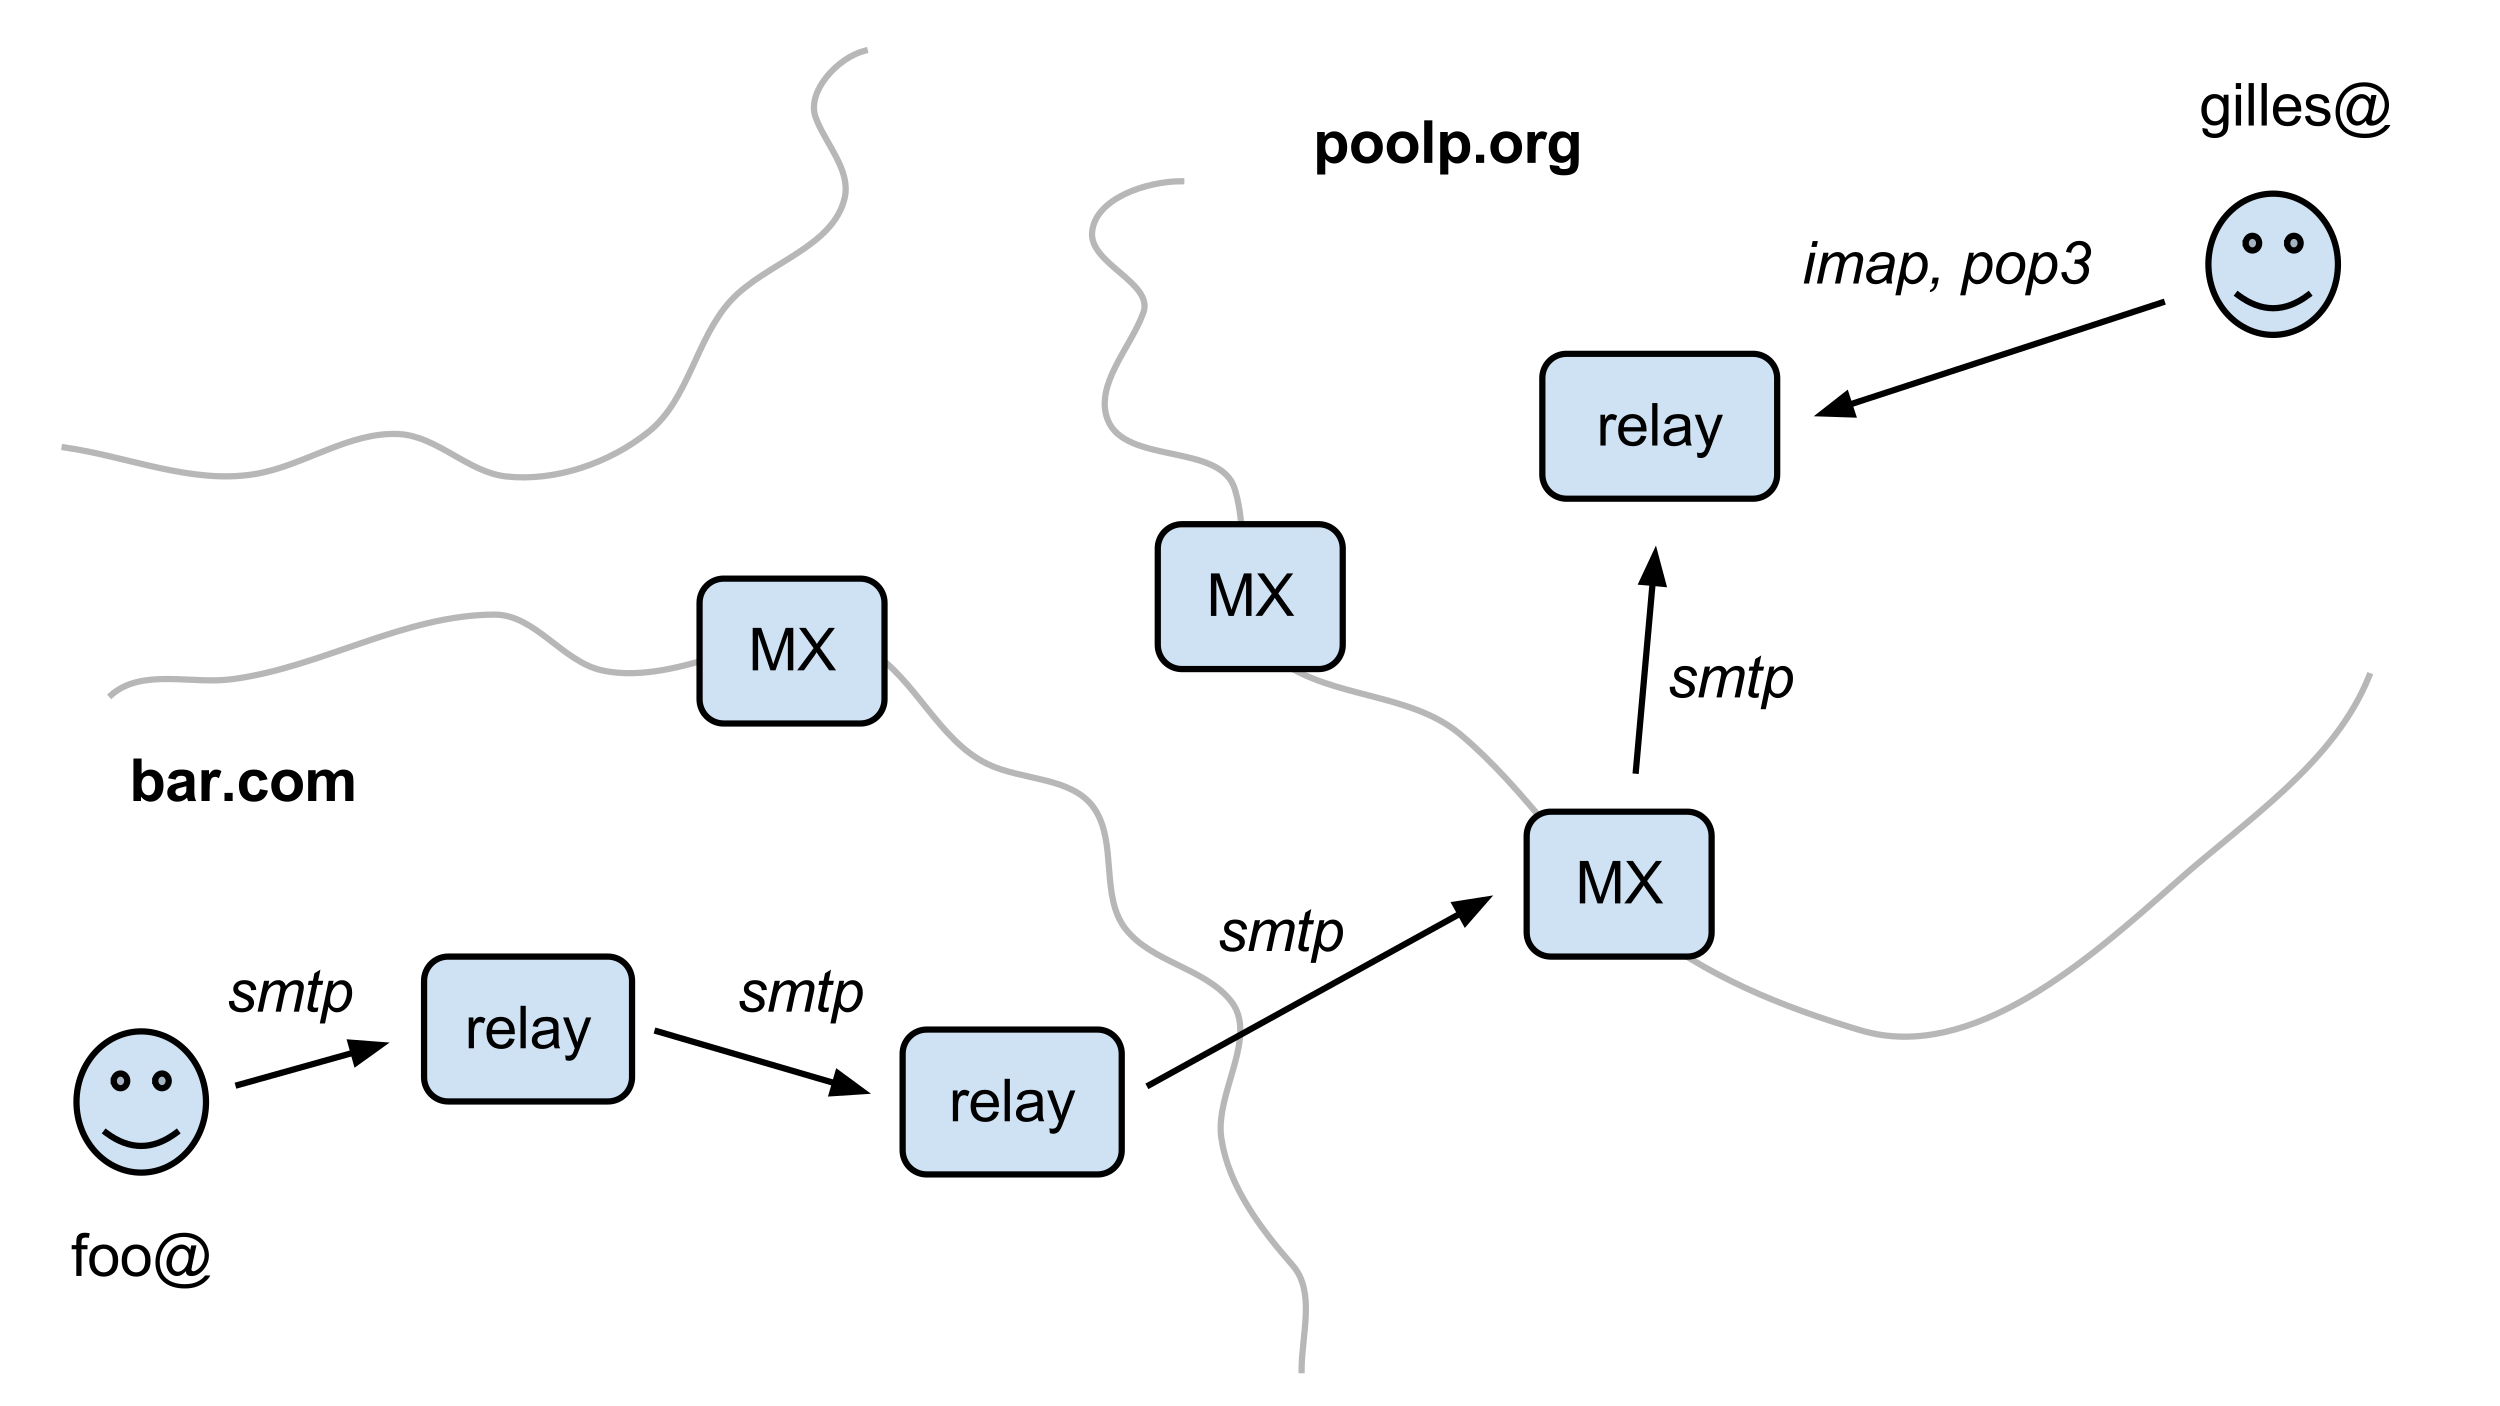 <?xml version="1.0" encoding="UTF-8" standalone="no"?>
<svg
   xmlns:dc="http://purl.org/dc/elements/1.1/"
   xmlns:cc="http://creativecommons.org/ns#"
   xmlns:rdf="http://www.w3.org/1999/02/22-rdf-syntax-ns#"
   xmlns:svg="http://www.w3.org/2000/svg"
   xmlns="http://www.w3.org/2000/svg"
   xmlns:sodipodi="http://sodipodi.sourceforge.net/DTD/sodipodi-0.dtd"
   xmlns:inkscape="http://www.inkscape.org/namespaces/inkscape"
   version="1.1"
   viewBox="0.0 0.0 800.0 450.0"
   fill="none"
   stroke="none"
   stroke-linecap="square"
   stroke-miterlimit="10"
   id="svg4649"
   inkscape:version="0.48.2 r9819"
   width="100%"
   height="100%"
   sodipodi:docname="smtp_general.svg">
  <defs
     id="defs4802" />
  <sodipodi:namedview
     pagecolor="#ffffff"
     bordercolor="#666666"
     borderopacity="1"
     objecttolerance="10"
     gridtolerance="10"
     guidetolerance="10"
     inkscape:pageopacity="0"
     inkscape:pageshadow="2"
     inkscape:window-width="1219"
     inkscape:window-height="762"
     id="namedview4800"
     showgrid="false"
     inkscape:zoom="1.14"
     inkscape:cx="400"
     inkscape:cy="225"
     inkscape:window-x="305"
     inkscape:window-y="22"
     inkscape:window-maximized="0"
     inkscape:current-layer="svg4649" />
  <clipPath
     id="p.0">
    <path
       d="m0 0l800.0 0l0 450.0l-800.0 0l0 -450.0z"
       clip-rule="nonzero"
       id="path4652" />
  </clipPath>
  <path
     style="fill:#000000;fill-opacity:0;fill-rule:nonzero"
     inkscape:connector-curvature="0"
     id="path4656"
     d="m 0,0 800.163,0 0,450.024 -800.163,0 z" />
  <path
     style="fill:#000000;fill-opacity:0;fill-rule:evenodd"
     inkscape:connector-curvature="0"
     id="path4658"
     d="m 276.719,16.236 c -8.58,2.147 -18.795,13.115 -15.69,21.396 3.194,8.52 11.316,16.808 9.27,25.675 -3.67,15.91 -25.297,20.812 -36.373,32.808 -11.231,12.164 -13.46,31.735 -26.388,42.076 -12.448,9.956 -29.8,16.025 -45.643,14.265 -12.198,-1.355 -21.978,-12.905 -34.234,-13.551 -16.012,-0.844 -30.525,10.304 -46.357,12.837 -20.151,3.225 -40.42,-5.67 -60.622,-8.559" />
  <path
     style="stroke:#b7b7b7;stroke-width:2;stroke-linecap:butt;stroke-linejoin:round"
     inkscape:connector-curvature="0"
     id="path4660"
     d="m 276.719,16.236 c -8.58,2.147 -18.795,13.115 -15.69,21.396 3.194,8.52 11.316,16.808 9.27,25.675 -3.67,15.91 -25.297,20.812 -36.373,32.808 -11.231,12.164 -13.46,31.735 -26.388,42.076 -12.448,9.956 -29.8,16.025 -45.643,14.265 -12.198,-1.355 -21.978,-12.905 -34.234,-13.551 -16.012,-0.844 -30.525,10.304 -46.357,12.837 -20.151,3.225 -40.42,-5.67 -60.622,-8.559" />
  <path
     style="fill:#000000;fill-opacity:0;fill-rule:evenodd"
     inkscape:connector-curvature="0"
     id="path4662"
     d="m 377.992,58.003 c -10.969,0 -27.685,5.467 -28.528,16.404 -0.78,10.125 19.87,16.13 16.402,25.675 -4.108,11.305 -15.729,23.008 -11.409,34.234 5.539,14.396 36.114,7.365 40.651,22.108 5.563,18.076 -1.03,43.791 14.265,54.916 16.816,12.231 41.796,10.223 57.769,23.535 21.442,17.87 36.219,42.879 57.766,60.622 20.191,16.627 45.528,26.804 70.606,34.234 35.789,10.603 73.331,-23.036 101.273,-47.785 22.412,-19.851 50.21,-37.819 61.336,-65.614" />
  <path
     style="stroke:#b7b7b7;stroke-width:2;stroke-linecap:butt;stroke-linejoin:round"
     inkscape:connector-curvature="0"
     id="path4664"
     d="m 377.992,58.003 c -10.969,0 -27.685,5.467 -28.528,16.404 -0.78,10.125 19.87,16.13 16.402,25.675 -4.108,11.305 -15.729,23.008 -11.409,34.234 5.539,14.396 36.114,7.365 40.651,22.108 5.563,18.076 -1.03,43.791 14.265,54.916 16.816,12.231 41.796,10.223 57.769,23.535 21.442,17.87 36.219,42.879 57.766,60.622 20.191,16.627 45.528,26.804 70.606,34.234 35.789,10.603 73.331,-23.036 101.273,-47.785 22.412,-19.851 50.21,-37.819 61.336,-65.614" />
  <path
     style="fill:#000000;fill-opacity:0;fill-rule:evenodd"
     inkscape:connector-curvature="0"
     id="path4666"
     d="m 35.659,222.349 c 9.742,-8.523 25.676,-3.318 38.512,-4.992 28.645,-3.736 55.27,-20.682 84.157,-20.682 12.866,0 21.674,15.039 34.234,17.829 27.927,6.205 61.22,-21.413 85.583,-6.417 14.891,9.166 22.072,28.733 37.801,36.373 11.119,5.4 27.29,4.034 34.231,14.262 7.446,10.974 1.845,28.043 9.987,38.512 8.299,10.67 24.912,12.4 33.52,22.822 9.406,11.388 -5.044,29.611 -2.853,44.218 2.305,15.368 12.589,28.958 22.822,40.654 7.384,8.44 2.853,22.306 2.853,33.52" />
  <path
     style="stroke:#b7b7b7;stroke-width:2;stroke-linecap:butt;stroke-linejoin:round"
     inkscape:connector-curvature="0"
     id="path4668"
     d="m 35.659,222.349 c 9.742,-8.523 25.676,-3.318 38.512,-4.992 28.645,-3.736 55.27,-20.682 84.157,-20.682 12.866,0 21.674,15.039 34.234,17.829 27.927,6.205 61.22,-21.413 85.583,-6.417 14.891,9.166 22.072,28.733 37.801,36.373 11.119,5.4 27.29,4.034 34.231,14.262 7.446,10.974 1.845,28.043 9.987,38.512 8.299,10.67 24.912,12.4 33.52,22.822 9.406,11.388 -5.044,29.611 -2.853,44.218 2.305,15.368 12.589,28.958 22.822,40.654 7.384,8.44 2.853,22.306 2.853,33.52" />
  <path
     style="fill:#cfe2f3;fill-rule:nonzero"
     inkscape:connector-curvature="0"
     id="path4670"
     d="m 488.535,267.473 0,0 c 0,-4.268 3.46,-7.727 7.727,-7.727 l 43.727,0 c 2.049,0 4.015,0.814 5.464,2.263 1.449,1.449 2.263,3.415 2.263,5.464 l 0,30.908 c 0,4.268 -3.46,7.727 -7.727,7.727 l -43.727,0 0,0 c -4.268,0 -7.727,-3.46 -7.727,-7.727 z" />
  <path
     style="stroke:#000000;stroke-width:2;stroke-linecap:butt;stroke-linejoin:round"
     inkscape:connector-curvature="0"
     id="path4672"
     d="m 488.535,267.473 0,0 c 0,-4.268 3.46,-7.727 7.727,-7.727 l 43.727,0 c 2.049,0 4.015,0.814 5.464,2.263 1.449,1.449 2.263,3.415 2.263,5.464 l 0,30.908 c 0,4.268 -3.46,7.727 -7.727,7.727 l -43.727,0 0,0 c -4.268,0 -7.727,-3.46 -7.727,-7.727 z" />
  <path
     style="fill:#000000;fill-rule:nonzero"
     inkscape:connector-curvature="0"
     id="path4674"
     d="m 505.54,289.091 0,-13.594 2.719,0 3.219,9.625 q 0.438,1.344 0.641,2.016 0.234,-0.75 0.734,-2.188 l 3.25,-9.453 2.422,0 0,13.594 -1.734,0 0,-11.391 -3.953,11.391 -1.625,0 -3.938,-11.578 0,11.578 -1.734,0 z m 14.213,0 5.266,-7.094 -4.641,-6.5 2.141,0 2.469,3.484 q 0.781,1.078 1.094,1.672 0.453,-0.75 1.078,-1.547 l 2.734,-3.609 1.969,0 -4.781,6.406 5.141,7.188 -2.219,0 -3.422,-4.859 q -0.297,-0.406 -0.594,-0.906 -0.453,0.75 -0.656,1.031 l -3.406,4.734 -2.172,0 z" />
  <path
     style="fill:#cfe2f3;fill-rule:nonzero"
     inkscape:connector-curvature="0"
     id="path4676"
     d="m 370.491,175.47 0,0 c 0,-4.268 3.46,-7.727 7.727,-7.727 l 43.727,0 c 2.049,0 4.015,0.814 5.464,2.263 1.449,1.449 2.263,3.415 2.263,5.464 l 0,30.908 c 0,4.268 -3.46,7.727 -7.727,7.727 l -43.727,0 0,0 c -4.268,0 -7.727,-3.46 -7.727,-7.727 z" />
  <path
     style="stroke:#000000;stroke-width:2;stroke-linecap:butt;stroke-linejoin:round"
     inkscape:connector-curvature="0"
     id="path4678"
     d="m 370.491,175.47 0,0 c 0,-4.268 3.46,-7.727 7.727,-7.727 l 43.727,0 c 2.049,0 4.015,0.814 5.464,2.263 1.449,1.449 2.263,3.415 2.263,5.464 l 0,30.908 c 0,4.268 -3.46,7.727 -7.727,7.727 l -43.727,0 0,0 c -4.268,0 -7.727,-3.46 -7.727,-7.727 z" />
  <path
     style="fill:#000000;fill-rule:nonzero"
     inkscape:connector-curvature="0"
     id="path4680"
     d="m 387.495,197.088 0,-13.594 2.719,0 3.219,9.625 q 0.438,1.344 0.641,2.016 0.234,-0.75 0.734,-2.188 l 3.25,-9.453 2.422,0 0,13.594 -1.734,0 0,-11.391 -3.953,11.391 -1.625,0 -3.938,-11.578 0,11.578 -1.734,0 z m 14.213,0 5.266,-7.094 -4.641,-6.5 2.141,0 2.469,3.484 q 0.781,1.078 1.094,1.672 0.453,-0.75 1.078,-1.547 l 2.734,-3.609 1.969,0 -4.781,6.406 5.141,7.188 -2.219,0 -3.422,-4.859 q -0.297,-0.406 -0.594,-0.906 -0.453,0.75 -0.656,1.031 l -3.406,4.734 -2.172,0 z" />
  <path
     style="fill:#cfe2f3;fill-rule:nonzero"
     inkscape:connector-curvature="0"
     id="path4682"
     d="m 493.546,120.953 0,0 c 0,-4.268 3.46,-7.727 7.727,-7.727 l 59.695,0 c 2.049,0 4.015,0.814 5.464,2.263 1.449,1.449 2.263,3.415 2.263,5.464 l 0,30.908 c 0,4.268 -3.46,7.727 -7.727,7.727 l -59.695,0 c -4.268,0 -7.727,-3.46 -7.727,-7.727 z" />
  <path
     style="stroke:#000000;stroke-width:2;stroke-linecap:butt;stroke-linejoin:round"
     inkscape:connector-curvature="0"
     id="path4684"
     d="m 493.546,120.953 0,0 c 0,-4.268 3.46,-7.727 7.727,-7.727 l 59.695,0 c 2.049,0 4.015,0.814 5.464,2.263 1.449,1.449 2.263,3.415 2.263,5.464 l 0,30.908 c 0,4.268 -3.46,7.727 -7.727,7.727 l -59.695,0 c -4.268,0 -7.727,-3.46 -7.727,-7.727 z" />
  <path
     style="fill:#000000;fill-rule:nonzero"
     inkscape:connector-curvature="0"
     id="path4686"
     d="m 512.136,142.571 0,-9.859 1.5,0 0,1.5 q 0.578,-1.047 1.062,-1.375 0.484,-0.344 1.078,-0.344 0.844,0 1.719,0.547 l -0.578,1.547 q -0.609,-0.359 -1.234,-0.359 -0.547,0 -0.984,0.328 -0.422,0.328 -0.609,0.906 -0.281,0.891 -0.281,1.953 l 0,5.156 -1.672,0 z m 12.978,-3.172 1.719,0.219 q -0.406,1.5 -1.516,2.344 -1.094,0.828 -2.812,0.828 -2.156,0 -3.422,-1.328 -1.266,-1.328 -1.266,-3.734 0,-2.484 1.266,-3.859 1.281,-1.375 3.328,-1.375 1.984,0 3.234,1.344 1.25,1.344 1.25,3.797 0,0.141 -0.016,0.438 l -7.344,0 q 0.094,1.625 0.922,2.484 0.828,0.859 2.062,0.859 0.906,0 1.547,-0.469 0.656,-0.484 1.047,-1.547 z m -5.484,-2.703 5.5,0 q -0.109,-1.234 -0.625,-1.859 -0.797,-0.969 -2.078,-0.969 -1.141,0 -1.938,0.781 -0.781,0.766 -0.859,2.047 z m 9.079,5.875 0,-13.594 1.672,0 0,13.594 -1.672,0 z m 10.614,-1.219 q -0.938,0.797 -1.797,1.125 -0.859,0.312 -1.844,0.312 -1.609,0 -2.484,-0.781 -0.875,-0.797 -0.875,-2.031 0,-0.734 0.328,-1.328 0.328,-0.594 0.859,-0.953 0.531,-0.359 1.203,-0.547 0.5,-0.141 1.484,-0.25 2.031,-0.25 2.984,-0.578 0,-0.344 0,-0.438 0,-1.016 -0.469,-1.438 -0.641,-0.562 -1.906,-0.562 -1.172,0 -1.734,0.406 -0.562,0.406 -0.828,1.469 l -1.641,-0.234 q 0.234,-1.047 0.734,-1.688 0.516,-0.641 1.469,-0.984 0.969,-0.359 2.25,-0.359 1.266,0 2.047,0.297 0.781,0.297 1.156,0.75 0.375,0.453 0.516,1.141 0.094,0.422 0.094,1.531 l 0,2.234 q 0,2.328 0.094,2.953 0.109,0.609 0.438,1.172 l -1.75,0 q -0.266,-0.516 -0.328,-1.219 z m -0.141,-3.719 q -0.906,0.359 -2.734,0.625 -1.031,0.141 -1.453,0.328 -0.422,0.188 -0.656,0.547 -0.234,0.359 -0.234,0.797 0,0.672 0.5,1.125 0.516,0.438 1.484,0.438 0.969,0 1.719,-0.422 0.75,-0.438 1.109,-1.156 0.266,-0.578 0.266,-1.672 l 0,-0.609 z m 4.001,8.734 -0.172,-1.562 q 0.547,0.141 0.953,0.141 0.547,0 0.875,-0.188 0.344,-0.188 0.562,-0.516 0.156,-0.25 0.5,-1.25 0.047,-0.141 0.156,-0.406 l -3.734,-9.875 1.797,0 2.047,5.719 q 0.406,1.078 0.719,2.281 0.281,-1.156 0.688,-2.25 l 2.094,-5.75 1.672,0 -3.75,10.031 q -0.594,1.625 -0.938,2.234 -0.438,0.828 -1.016,1.203 -0.578,0.391 -1.375,0.391 -0.484,0 -1.078,-0.203 z" />
  <path
     style="fill:#cfe2f3;fill-rule:nonzero"
     inkscape:connector-curvature="0"
     id="path4688"
     d="m 223.861,192.887 0,0 c 0,-4.268 3.46,-7.727 7.727,-7.727 l 43.727,0 c 2.049,0 4.015,0.814 5.464,2.263 1.449,1.449 2.263,3.415 2.263,5.464 l 0,30.908 c 0,4.268 -3.46,7.727 -7.727,7.727 l -43.727,0 0,0 c -4.268,0 -7.727,-3.46 -7.727,-7.727 z" />
  <path
     style="stroke:#000000;stroke-width:2;stroke-linecap:butt;stroke-linejoin:round"
     inkscape:connector-curvature="0"
     id="path4690"
     d="m 223.861,192.887 0,0 c 0,-4.268 3.46,-7.727 7.727,-7.727 l 43.727,0 c 2.049,0 4.015,0.814 5.464,2.263 1.449,1.449 2.263,3.415 2.263,5.464 l 0,30.908 c 0,4.268 -3.46,7.727 -7.727,7.727 l -43.727,0 0,0 c -4.268,0 -7.727,-3.46 -7.727,-7.727 z" />
  <path
     style="fill:#000000;fill-rule:nonzero"
     inkscape:connector-curvature="0"
     id="path4692"
     d="m 240.865,214.505 0,-13.594 2.719,0 3.219,9.625 q 0.438,1.344 0.641,2.016 0.234,-0.75 0.734,-2.188 l 3.25,-9.453 2.422,0 0,13.594 -1.734,0 0,-11.391 -3.953,11.391 -1.625,0 -3.938,-11.578 0,11.578 -1.734,0 z m 14.213,0 5.266,-7.094 -4.641,-6.5 2.141,0 2.469,3.484 q 0.781,1.078 1.094,1.672 0.453,-0.75 1.078,-1.547 l 2.734,-3.609 1.969,0 -4.781,6.406 5.141,7.188 -2.219,0 -3.422,-4.859 q -0.297,-0.406 -0.594,-0.906 -0.453,0.75 -0.656,1.031 l -3.406,4.734 -2.172,0 z" />
  <path
     style="fill:#cfe2f3;fill-rule:nonzero"
     inkscape:connector-curvature="0"
     id="path4694"
     d="m 288.843,337.187 0,0 c 0,-4.268 3.46,-7.727 7.727,-7.727 l 54.656,0 c 2.049,0 4.015,0.814 5.464,2.263 1.449,1.449 2.263,3.415 2.263,5.464 l 0,30.908 c 0,4.268 -3.46,7.727 -7.727,7.727 l -54.656,0 c -4.268,0 -7.727,-3.46 -7.727,-7.727 z" />
  <path
     style="stroke:#000000;stroke-width:2;stroke-linecap:butt;stroke-linejoin:round"
     inkscape:connector-curvature="0"
     id="path4696"
     d="m 288.843,337.187 0,0 c 0,-4.268 3.46,-7.727 7.727,-7.727 l 54.656,0 c 2.049,0 4.015,0.814 5.464,2.263 1.449,1.449 2.263,3.415 2.263,5.464 l 0,30.908 c 0,4.268 -3.46,7.727 -7.727,7.727 l -54.656,0 c -4.268,0 -7.727,-3.46 -7.727,-7.727 z" />
  <path
     style="fill:#000000;fill-rule:nonzero"
     inkscape:connector-curvature="0"
     id="path4698"
     d="m 304.913,358.804 0,-9.859 1.5,0 0,1.5 q 0.578,-1.047 1.062,-1.375 0.484,-0.344 1.078,-0.344 0.844,0 1.719,0.547 l -0.578,1.547 q -0.609,-0.359 -1.234,-0.359 -0.547,0 -0.984,0.328 -0.422,0.328 -0.609,0.906 -0.281,0.891 -0.281,1.953 l 0,5.156 -1.672,0 z m 12.978,-3.172 1.719,0.219 q -0.406,1.5 -1.516,2.344 -1.094,0.828 -2.812,0.828 -2.156,0 -3.422,-1.328 -1.266,-1.328 -1.266,-3.734 0,-2.484 1.266,-3.859 1.281,-1.375 3.328,-1.375 1.984,0 3.234,1.344 1.25,1.344 1.25,3.797 0,0.141 -0.016,0.438 l -7.344,0 q 0.094,1.625 0.922,2.484 0.828,0.859 2.062,0.859 0.906,0 1.547,-0.469 0.656,-0.484 1.047,-1.547 z m -5.484,-2.703 5.5,0 q -0.109,-1.234 -0.625,-1.859 -0.797,-0.969 -2.078,-0.969 -1.141,0 -1.938,0.781 -0.781,0.766 -0.859,2.047 z m 9.079,5.875 0,-13.594 1.672,0 0,13.594 -1.672,0 z m 10.614,-1.219 q -0.938,0.797 -1.797,1.125 -0.859,0.312 -1.844,0.312 -1.609,0 -2.484,-0.781 -0.875,-0.797 -0.875,-2.031 0,-0.734 0.328,-1.328 0.328,-0.594 0.859,-0.953 0.531,-0.359 1.203,-0.547 0.5,-0.141 1.484,-0.25 2.031,-0.25 2.984,-0.578 0,-0.344 0,-0.438 0,-1.016 -0.469,-1.438 -0.641,-0.562 -1.906,-0.562 -1.172,0 -1.734,0.406 -0.562,0.406 -0.828,1.469 l -1.641,-0.234 q 0.234,-1.047 0.734,-1.688 0.516,-0.641 1.469,-0.984 0.969,-0.359 2.25,-0.359 1.266,0 2.047,0.297 0.781,0.297 1.156,0.75 0.375,0.453 0.516,1.141 0.094,0.422 0.094,1.531 l 0,2.234 q 0,2.328 0.094,2.953 0.109,0.609 0.438,1.172 l -1.75,0 q -0.266,-0.516 -0.328,-1.219 z m -0.141,-3.719 q -0.906,0.359 -2.734,0.625 -1.031,0.141 -1.453,0.328 -0.422,0.188 -0.656,0.547 -0.234,0.359 -0.234,0.797 0,0.672 0.5,1.125 0.516,0.438 1.484,0.438 0.969,0 1.719,-0.422 0.75,-0.438 1.109,-1.156 0.266,-0.578 0.266,-1.672 l 0,-0.609 z m 4.001,8.734 -0.172,-1.562 q 0.547,0.141 0.953,0.141 0.547,0 0.875,-0.188 0.344,-0.188 0.562,-0.516 0.156,-0.25 0.5,-1.25 0.047,-0.141 0.156,-0.406 l -3.734,-9.875 1.797,0 2.047,5.719 q 0.406,1.078 0.719,2.281 0.281,-1.156 0.688,-2.25 l 2.094,-5.75 1.672,0 -3.75,10.031 q -0.594,1.625 -0.938,2.234 -0.438,0.828 -1.016,1.203 -0.578,0.391 -1.375,0.391 -0.484,0 -1.078,-0.203 z" />
  <path
     style="fill:#cfe2f3;fill-rule:nonzero"
     inkscape:connector-curvature="0"
     id="path4700"
     d="m 135.703,313.835 0,0 c 0,-4.268 3.46,-7.727 7.727,-7.727 l 51.097,0 c 2.049,0 4.015,0.814 5.464,2.263 1.449,1.449 2.263,3.415 2.263,5.464 l 0,30.908 c 0,4.268 -3.46,7.727 -7.727,7.727 l -51.097,0 c -4.268,0 -7.727,-3.46 -7.727,-7.727 z" />
  <path
     style="stroke:#000000;stroke-width:2;stroke-linecap:butt;stroke-linejoin:round"
     inkscape:connector-curvature="0"
     id="path4702"
     d="m 135.703,313.835 0,0 c 0,-4.268 3.46,-7.727 7.727,-7.727 l 51.097,0 c 2.049,0 4.015,0.814 5.464,2.263 1.449,1.449 2.263,3.415 2.263,5.464 l 0,30.908 c 0,4.268 -3.46,7.727 -7.727,7.727 l -51.097,0 c -4.268,0 -7.727,-3.46 -7.727,-7.727 z" />
  <path
     style="fill:#000000;fill-rule:nonzero"
     inkscape:connector-curvature="0"
     id="path4704"
     d="m 149.995,335.453 0,-9.859 1.5,0 0,1.5 q 0.578,-1.047 1.062,-1.375 0.484,-0.344 1.078,-0.344 0.844,0 1.719,0.547 l -0.578,1.547 q -0.609,-0.359 -1.234,-0.359 -0.547,0 -0.984,0.328 -0.422,0.328 -0.609,0.906 -0.281,0.891 -0.281,1.953 l 0,5.156 -1.672,0 z m 12.978,-3.172 1.719,0.219 q -0.406,1.5 -1.516,2.344 -1.094,0.828 -2.812,0.828 -2.156,0 -3.422,-1.328 -1.266,-1.328 -1.266,-3.734 0,-2.484 1.266,-3.859 1.281,-1.375 3.328,-1.375 1.984,0 3.234,1.344 1.25,1.344 1.25,3.797 0,0.141 -0.016,0.438 l -7.344,0 q 0.094,1.625 0.922,2.484 0.828,0.859 2.062,0.859 0.906,0 1.547,-0.469 0.656,-0.484 1.047,-1.547 z m -5.484,-2.703 5.5,0 q -0.109,-1.234 -0.625,-1.859 -0.797,-0.969 -2.078,-0.969 -1.141,0 -1.938,0.781 -0.781,0.766 -0.859,2.047 z m 9.079,5.875 0,-13.594 1.672,0 0,13.594 -1.672,0 z m 10.614,-1.219 q -0.938,0.797 -1.797,1.125 -0.859,0.312 -1.844,0.312 -1.609,0 -2.484,-0.781 -0.875,-0.797 -0.875,-2.031 0,-0.734 0.328,-1.328 0.328,-0.594 0.859,-0.953 0.531,-0.359 1.203,-0.547 0.5,-0.141 1.484,-0.25 2.031,-0.25 2.984,-0.578 0,-0.344 0,-0.438 0,-1.016 -0.469,-1.438 -0.641,-0.562 -1.906,-0.562 -1.172,0 -1.734,0.406 -0.562,0.406 -0.828,1.469 l -1.641,-0.234 q 0.234,-1.047 0.734,-1.688 0.516,-0.641 1.469,-0.984 0.969,-0.359 2.25,-0.359 1.266,0 2.047,0.297 0.781,0.297 1.156,0.75 0.375,0.453 0.516,1.141 0.094,0.422 0.094,1.531 l 0,2.234 q 0,2.328 0.094,2.953 0.109,0.609 0.438,1.172 l -1.75,0 q -0.266,-0.516 -0.328,-1.219 z m -0.141,-3.719 q -0.906,0.359 -2.734,0.625 -1.031,0.141 -1.453,0.328 -0.422,0.188 -0.656,0.547 -0.234,0.359 -0.234,0.797 0,0.672 0.5,1.125 0.516,0.438 1.484,0.438 0.969,0 1.719,-0.422 0.75,-0.438 1.109,-1.156 0.266,-0.578 0.266,-1.672 l 0,-0.609 z m 4.001,8.734 -0.172,-1.562 q 0.547,0.141 0.953,0.141 0.547,0 0.875,-0.188 0.344,-0.188 0.562,-0.516 0.156,-0.25 0.5,-1.25 0.047,-0.141 0.156,-0.406 l -3.734,-9.875 1.797,0 2.047,5.719 q 0.406,1.078 0.719,2.281 0.281,-1.156 0.688,-2.25 l 2.094,-5.75 1.672,0 -3.75,10.031 q -0.594,1.625 -0.938,2.234 -0.438,0.828 -1.016,1.203 -0.578,0.391 -1.375,0.391 -0.484,0 -1.078,-0.203 z" />
  <path
     style="fill:#000000;fill-opacity:0;fill-rule:nonzero"
     inkscape:connector-curvature="0"
     id="path4706"
     d="m 391.197,21.942 144,0 0,48 -144,0 z" />
  <path
     style="fill:#000000;fill-rule:nonzero"
     inkscape:connector-curvature="0"
     id="path4708"
     d="m 421.492,42.247 2.422,0 0,1.453 q 0.469,-0.734 1.281,-1.203 0.812,-0.469 1.797,-0.469 1.703,0 2.906,1.344 1.203,1.344 1.203,3.75 0,2.469 -1.219,3.844 -1.203,1.359 -2.922,1.359 -0.812,0 -1.484,-0.312 -0.656,-0.328 -1.391,-1.125 l 0,4.969 -2.594,0 0,-13.609 z m 2.578,4.766 q 0,1.656 0.656,2.453 0.656,0.797 1.594,0.797 0.922,0 1.516,-0.719 0.609,-0.734 0.609,-2.406 0,-1.547 -0.625,-2.297 -0.625,-0.75 -1.531,-0.75 -0.969,0 -1.594,0.734 -0.625,0.734 -0.625,2.188 z m 8.287,0.031 q 0,-1.297 0.641,-2.516 0.641,-1.219 1.812,-1.859 1.172,-0.641 2.609,-0.641 2.25,0 3.672,1.453 1.422,1.453 1.422,3.672 0,2.234 -1.438,3.703 -1.438,1.469 -3.625,1.469 -1.359,0 -2.594,-0.609 -1.219,-0.609 -1.859,-1.797 -0.641,-1.188 -0.641,-2.875 z m 2.672,0.141 q 0,1.469 0.688,2.25 0.703,0.766 1.719,0.766 1.016,0 1.703,-0.766 0.703,-0.781 0.703,-2.266 0,-1.453 -0.703,-2.234 -0.688,-0.781 -1.703,-0.781 -1.016,0 -1.719,0.781 -0.688,0.781 -0.688,2.25 z m 8.724,-0.141 q 0,-1.297 0.641,-2.516 0.641,-1.219 1.812,-1.859 1.172,-0.641 2.609,-0.641 2.25,0 3.672,1.453 1.422,1.453 1.422,3.672 0,2.234 -1.438,3.703 -1.438,1.469 -3.625,1.469 -1.359,0 -2.594,-0.609 -1.219,-0.609 -1.859,-1.797 -0.641,-1.188 -0.641,-2.875 z m 2.672,0.141 q 0,1.469 0.688,2.25 0.703,0.766 1.719,0.766 1.016,0 1.703,-0.766 0.703,-0.781 0.703,-2.266 0,-1.453 -0.703,-2.234 -0.688,-0.781 -1.703,-0.781 -1.016,0 -1.719,0.781 -0.688,0.781 -0.688,2.25 z m 9.318,4.922 0,-13.594 2.609,0 0,13.594 -2.609,0 z m 5.121,-9.859 2.422,0 0,1.453 q 0.469,-0.734 1.281,-1.203 0.812,-0.469 1.797,-0.469 1.703,0 2.906,1.344 1.203,1.344 1.203,3.75 0,2.469 -1.219,3.844 -1.203,1.359 -2.922,1.359 -0.812,0 -1.484,-0.312 -0.656,-0.328 -1.391,-1.125 l 0,4.969 -2.594,0 0,-13.609 z m 2.578,4.766 q 0,1.656 0.656,2.453 0.656,0.797 1.594,0.797 0.922,0 1.516,-0.719 0.609,-0.734 0.609,-2.406 0,-1.547 -0.625,-2.297 -0.625,-0.75 -1.531,-0.75 -0.969,0 -1.594,0.734 -0.625,0.734 -0.625,2.188 z m 8.88,5.094 0,-2.609 2.609,0 0,2.609 -2.609,0 z m 4.59,-5.062 q 0,-1.297 0.641,-2.516 0.641,-1.219 1.812,-1.859 1.172,-0.641 2.609,-0.641 2.25,0 3.672,1.453 1.422,1.453 1.422,3.672 0,2.234 -1.438,3.703 -1.438,1.469 -3.625,1.469 -1.359,0 -2.594,-0.609 -1.219,-0.609 -1.859,-1.797 -0.641,-1.188 -0.641,-2.875 z m 2.672,0.141 q 0,1.469 0.688,2.25 0.703,0.766 1.719,0.766 1.016,0 1.703,-0.766 0.703,-0.781 0.703,-2.266 0,-1.453 -0.703,-2.234 -0.688,-0.781 -1.703,-0.781 -1.016,0 -1.719,0.781 -0.688,0.781 -0.688,2.25 z m 11.818,4.922 -2.609,0 0,-9.859 2.422,0 0,1.406 q 0.625,-0.984 1.109,-1.297 0.5,-0.328 1.141,-0.328 0.891,0 1.719,0.5 l -0.812,2.266 q -0.656,-0.422 -1.219,-0.422 -0.547,0 -0.938,0.297 -0.375,0.297 -0.594,1.094 -0.219,0.781 -0.219,3.297 l 0,3.047 z m 4.526,0.656 2.969,0.359 q 0.078,0.516 0.344,0.703 0.375,0.281 1.172,0.281 1.031,0 1.531,-0.297 0.344,-0.203 0.516,-0.656 0.125,-0.328 0.125,-1.203 l 0,-1.438 q -1.172,1.594 -2.953,1.594 -1.984,0 -3.141,-1.672 -0.906,-1.328 -0.906,-3.312 0,-2.469 1.188,-3.781 1.188,-1.312 2.969,-1.312 1.828,0 3.016,1.609 l 0,-1.391 2.438,0 0,8.844 q 0,1.75 -0.297,2.609 -0.281,0.859 -0.797,1.344 -0.516,0.5 -1.391,0.781 -0.859,0.281 -2.188,0.281 -2.516,0 -3.562,-0.859 -1.047,-0.859 -1.047,-2.172 0,-0.141 0.016,-0.312 z m 2.328,-5.781 q 0,1.562 0.609,2.297 0.609,0.719 1.5,0.719 0.953,0 1.609,-0.734 0.656,-0.75 0.656,-2.219 0,-1.531 -0.641,-2.266 -0.625,-0.75 -1.578,-0.75 -0.938,0 -1.547,0.734 -0.609,0.719 -0.609,2.219 z" />
  <path
     style="fill:#000000;fill-opacity:0;fill-rule:nonzero"
     inkscape:connector-curvature="0"
     id="path4710"
     d="m 5.738,226.165 144,0 0,48 -144,0 z" />
  <path
     style="fill:#000000;fill-rule:nonzero"
     inkscape:connector-curvature="0"
     id="path4712"
     d="m 42.7,256.329 0,-13.594 2.609,0 0,4.891 q 1.203,-1.375 2.859,-1.375 1.797,0 2.969,1.312 1.188,1.297 1.188,3.734 0,2.531 -1.203,3.891 -1.203,1.359 -2.922,1.359 -0.844,0 -1.672,-0.422 -0.812,-0.422 -1.406,-1.25 l 0,1.453 -2.422,0 z m 2.594,-5.141 q 0,1.531 0.484,2.266 0.672,1.031 1.797,1.031 0.859,0 1.469,-0.734 0.609,-0.734 0.609,-2.328 0,-1.688 -0.609,-2.422 -0.609,-0.75 -1.578,-0.75 -0.938,0 -1.562,0.734 -0.609,0.719 -0.609,2.203 z m 10.865,-1.703 -2.359,-0.438 q 0.391,-1.422 1.359,-2.109 0.984,-0.688 2.906,-0.688 1.734,0 2.594,0.422 0.859,0.406 1.203,1.047 0.344,0.625 0.344,2.328 l -0.031,3.047 q 0,1.297 0.125,1.922 0.125,0.609 0.469,1.312 l -2.578,0 q -0.094,-0.266 -0.25,-0.766 -0.062,-0.234 -0.094,-0.312 -0.656,0.656 -1.422,0.984 -0.766,0.312 -1.625,0.312 -1.516,0 -2.406,-0.812 -0.875,-0.828 -0.875,-2.094 0,-0.844 0.391,-1.484 0.406,-0.656 1.125,-1 0.719,-0.359 2.078,-0.625 1.828,-0.328 2.531,-0.625 l 0,-0.266 q 0,-0.75 -0.375,-1.062 -0.359,-0.328 -1.391,-0.328 -0.703,0 -1.094,0.281 -0.391,0.266 -0.625,0.953 z m 3.484,2.109 q -0.5,0.172 -1.594,0.406 -1.078,0.234 -1.406,0.453 -0.516,0.359 -0.516,0.922 0,0.547 0.406,0.953 0.406,0.391 1.047,0.391 0.703,0 1.344,-0.469 0.469,-0.359 0.625,-0.859 0.094,-0.344 0.094,-1.281 l 0,-0.516 z m 7.438,4.734 -2.609,0 0,-9.859 2.422,0 0,1.406 q 0.625,-0.984 1.109,-1.297 0.5,-0.328 1.141,-0.328 0.891,0 1.719,0.5 l -0.812,2.266 q -0.656,-0.422 -1.219,-0.422 -0.547,0 -0.938,0.297 -0.375,0.297 -0.594,1.094 -0.219,0.781 -0.219,3.297 l 0,3.047 z m 4.76,0 0,-2.609 2.609,0 0,2.609 -2.609,0 z m 13.777,-6.937 -2.562,0.469 q -0.141,-0.781 -0.594,-1.172 -0.453,-0.391 -1.188,-0.391 -0.984,0 -1.562,0.672 -0.578,0.672 -0.578,2.25 0,1.766 0.578,2.484 0.594,0.719 1.594,0.719 0.75,0 1.219,-0.422 0.469,-0.422 0.672,-1.453 l 2.547,0.438 q -0.391,1.766 -1.531,2.672 -1.125,0.891 -3.031,0.891 -2.156,0 -3.453,-1.359 -1.281,-1.359 -1.281,-3.781 0,-2.438 1.297,-3.797 1.297,-1.359 3.484,-1.359 1.797,0 2.859,0.781 1.062,0.766 1.531,2.359 z m 1.188,1.875 q 0,-1.297 0.641,-2.516 0.641,-1.219 1.812,-1.859 1.172,-0.641 2.609,-0.641 2.25,0 3.672,1.453 1.422,1.453 1.422,3.672 0,2.234 -1.438,3.703 -1.438,1.469 -3.625,1.469 -1.359,0 -2.594,-0.609 -1.219,-0.609 -1.859,-1.797 -0.641,-1.188 -0.641,-2.875 z m 2.672,0.141 q 0,1.469 0.688,2.25 0.703,0.766 1.719,0.766 1.016,0 1.703,-0.766 0.703,-0.781 0.703,-2.266 0,-1.453 -0.703,-2.234 -0.688,-0.781 -1.703,-0.781 -1.016,0 -1.719,0.781 -0.688,0.781 -0.688,2.25 z m 9.13,-4.938 2.406,0 0,1.359 q 1.281,-1.578 3.062,-1.578 0.953,0 1.641,0.391 0.703,0.391 1.141,1.188 0.656,-0.797 1.406,-1.188 0.75,-0.391 1.609,-0.391 1.078,0 1.828,0.453 0.75,0.438 1.125,1.281 0.266,0.641 0.266,2.047 l 0,6.297 -2.609,0 0,-5.625 q 0,-1.469 -0.266,-1.906 -0.359,-0.547 -1.109,-0.547 -0.547,0 -1.031,0.344 -0.484,0.328 -0.703,0.969 -0.203,0.641 -0.203,2.031 l 0,4.734 -2.609,0 0,-5.406 q 0,-1.438 -0.141,-1.844 -0.141,-0.422 -0.438,-0.625 -0.281,-0.203 -0.781,-0.203 -0.609,0 -1.094,0.328 -0.484,0.312 -0.688,0.938 -0.203,0.609 -0.203,2.031 l 0,4.781 -2.609,0 0,-9.859 z" />
  <path
     style="fill:#000000;fill-opacity:0;fill-rule:nonzero"
     inkscape:connector-curvature="0"
     id="path4744"
     d="m 20.682,293.56 144,0 0,48 -144,0 z" />
  <g
     id="phase0"
     inkscape:label="#g4878">
    <path
       d="m 76.312,347.157 48.378,-13.543"
       id="path4714"
       inkscape:connector-curvature="0"
       style="fill:#000000;fill-opacity:0;fill-rule:nonzero" />
    <path
       d="m 76.312,347.157 36.822,-10.308"
       id="path4716"
       inkscape:connector-curvature="0"
       style="stroke:#000000;stroke-width:2;stroke-linecap:butt;stroke-linejoin:round" />
    <path
       d="m 114.025,340.03 7.85,-5.628 -9.631,-0.734 z"
       id="path4718"
       inkscape:connector-curvature="0"
       style="fill:#000000;fill-rule:evenodd;stroke:#000000;stroke-width:2;stroke-linecap:butt" />
    <path
       d="m 73.25,320.349 1.688,-0.094 q 0,0.719 0.219,1.234 0.219,0.516 0.812,0.844 0.609,0.312 1.406,0.312 1.109,0 1.672,-0.438 0.562,-0.453 0.562,-1.047 0,-0.438 -0.344,-0.828 -0.344,-0.391 -1.672,-0.953 -1.328,-0.578 -1.703,-0.812 -0.625,-0.375 -0.938,-0.891 -0.312,-0.516 -0.312,-1.188 0,-1.172 0.922,-2 0.938,-0.844 2.609,-0.844 1.844,0 2.812,0.859 0.969,0.859 1.016,2.266 l -1.641,0.109 q -0.047,-0.891 -0.641,-1.406 -0.594,-0.531 -1.672,-0.531 -0.875,0 -1.359,0.406 -0.484,0.391 -0.484,0.859 0,0.469 0.422,0.812 0.281,0.25 1.438,0.75 1.938,0.828 2.438,1.312 0.797,0.766 0.797,1.875 0,0.734 -0.453,1.438 -0.453,0.703 -1.375,1.125 -0.922,0.422 -2.172,0.422 -1.703,0 -2.906,-0.844 -1.203,-0.844 -1.141,-2.75 z m 9.172,3.375 2.062,-9.859 1.672,0 -0.344,1.625 q 0.938,-1.047 1.672,-1.438 0.734,-0.406 1.609,-0.406 0.906,0 1.516,0.5 0.625,0.484 0.828,1.344 0.75,-0.922 1.578,-1.375 0.828,-0.469 1.75,-0.469 1.234,0 1.844,0.594 0.625,0.578 0.625,1.641 0,0.453 -0.219,1.5 l -1.328,6.344 -1.672,0 1.359,-6.516 q 0.172,-0.797 0.172,-1.141 0,-0.484 -0.312,-0.75 -0.297,-0.281 -0.859,-0.281 -0.75,0 -1.531,0.453 -0.781,0.453 -1.219,1.188 -0.422,0.734 -0.75,2.266 l -1,4.781 -1.672,0 1.391,-6.656 q 0.141,-0.672 0.141,-0.953 0,-0.484 -0.297,-0.781 -0.297,-0.297 -0.781,-0.297 -0.719,0 -1.5,0.453 -0.781,0.453 -1.281,1.266 -0.484,0.812 -0.797,2.312 l -0.984,4.656 -1.672,0 z m 19.478,-1.359 -0.281,1.375 q -0.609,0.156 -1.172,0.156 -1,0 -1.594,-0.5 -0.453,-0.375 -0.453,-1.016 0,-0.312 0.25,-1.484 l 1.188,-5.719 -1.328,0 0.281,-1.312 1.328,0 0.5,-2.422 1.922,-1.156 -0.75,3.578 1.656,0 -0.281,1.312 -1.641,0 -1.141,5.438 q -0.219,1.047 -0.219,1.25 0,0.297 0.172,0.453 0.172,0.156 0.562,0.156 0.562,0 1,-0.109 z m 0.433,5.141 2.844,-13.641 1.547,0 -0.281,1.375 q 0.859,-0.891 1.531,-1.234 0.688,-0.359 1.453,-0.359 1.406,0 2.328,1.031 0.938,1.016 0.938,2.938 0,1.531 -0.516,2.797 -0.516,1.266 -1.266,2.047 -0.734,0.766 -1.5,1.125 -0.75,0.359 -1.547,0.359 -1.766,0 -2.75,-1.797 l -1.109,5.359 -1.672,0 z m 3.312,-7.812 q 0,1.109 0.156,1.531 0.234,0.609 0.766,0.984 0.531,0.359 1.219,0.359 1.453,0 2.344,-1.625 0.891,-1.625 0.891,-3.328 0,-1.25 -0.609,-1.922 -0.594,-0.688 -1.484,-0.688 -0.641,0 -1.188,0.344 -0.547,0.328 -1.016,1 -0.469,0.672 -0.781,1.656 -0.297,0.969 -0.297,1.688 z"
       id="path4746"
       inkscape:connector-curvature="0"
       style="fill:#000000;fill-rule:nonzero" />
  </g>
  <path
     style="fill:#000000;fill-opacity:0;fill-rule:nonzero"
     inkscape:connector-curvature="0"
     id="path4748"
     d="m 184.081,293.56 144,0 0,48 -144,0 z" />
  <g
     id="phase1"
     inkscape:label="#g4884">
    <path
       d="m 210.391,330.042 68.346,19.969"
       id="path4720"
       inkscape:connector-curvature="0"
       style="fill:#000000;fill-opacity:0;fill-rule:nonzero" />
    <path
       d="m 210.391,330.042 56.828,16.603"
       id="path4722"
       inkscape:connector-curvature="0"
       style="stroke:#000000;stroke-width:2;stroke-linecap:butt;stroke-linejoin:round" />
    <path
       d="m 266.293,349.816 9.638,-0.626 -7.786,-5.716 z"
       id="path4724"
       inkscape:connector-curvature="0"
       style="fill:#000000;fill-rule:evenodd;stroke:#000000;stroke-width:2;stroke-linecap:butt" />
    <path
       d="m 236.649,320.349 1.688,-0.094 q 0,0.719 0.219,1.234 0.219,0.516 0.812,0.844 0.609,0.312 1.406,0.312 1.109,0 1.672,-0.438 0.562,-0.453 0.562,-1.047 0,-0.438 -0.344,-0.828 -0.344,-0.391 -1.672,-0.953 -1.328,-0.578 -1.703,-0.812 -0.625,-0.375 -0.938,-0.891 -0.312,-0.516 -0.312,-1.188 0,-1.172 0.922,-2 0.938,-0.844 2.609,-0.844 1.844,0 2.812,0.859 0.969,0.859 1.016,2.266 l -1.641,0.109 q -0.047,-0.891 -0.641,-1.406 -0.594,-0.531 -1.672,-0.531 -0.875,0 -1.359,0.406 -0.484,0.391 -0.484,0.859 0,0.469 0.422,0.812 0.281,0.25 1.438,0.75 1.938,0.828 2.438,1.312 0.797,0.766 0.797,1.875 0,0.734 -0.453,1.438 -0.453,0.703 -1.375,1.125 -0.922,0.422 -2.172,0.422 -1.703,0 -2.906,-0.844 -1.203,-0.844 -1.141,-2.75 z m 9.172,3.375 2.062,-9.859 1.672,0 -0.344,1.625 q 0.938,-1.047 1.672,-1.438 0.734,-0.406 1.609,-0.406 0.906,0 1.516,0.5 0.625,0.484 0.828,1.344 0.75,-0.922 1.578,-1.375 0.828,-0.469 1.75,-0.469 1.234,0 1.844,0.594 0.625,0.578 0.625,1.641 0,0.453 -0.219,1.5 l -1.328,6.344 -1.672,0 1.359,-6.516 q 0.172,-0.797 0.172,-1.141 0,-0.484 -0.312,-0.75 -0.297,-0.281 -0.859,-0.281 -0.75,0 -1.531,0.453 -0.781,0.453 -1.219,1.188 -0.422,0.734 -0.75,2.266 l -1,4.781 -1.672,0 1.391,-6.656 q 0.141,-0.672 0.141,-0.953 0,-0.484 -0.297,-0.781 -0.297,-0.297 -0.781,-0.297 -0.719,0 -1.5,0.453 -0.781,0.453 -1.281,1.266 -0.484,0.812 -0.797,2.312 l -0.984,4.656 -1.672,0 z m 19.478,-1.359 -0.281,1.375 q -0.609,0.156 -1.172,0.156 -1,0 -1.594,-0.5 -0.453,-0.375 -0.453,-1.016 0,-0.312 0.25,-1.484 l 1.188,-5.719 -1.328,0 0.281,-1.312 1.328,0 0.5,-2.422 1.922,-1.156 -0.75,3.578 1.656,0 -0.281,1.312 -1.641,0 -1.141,5.438 q -0.219,1.047 -0.219,1.25 0,0.297 0.172,0.453 0.172,0.156 0.562,0.156 0.562,0 1,-0.109 z m 0.433,5.141 2.844,-13.641 1.547,0 -0.281,1.375 q 0.859,-0.891 1.531,-1.234 0.688,-0.359 1.453,-0.359 1.406,0 2.328,1.031 0.938,1.016 0.938,2.938 0,1.531 -0.516,2.797 -0.516,1.266 -1.266,2.047 -0.734,0.766 -1.5,1.125 -0.75,0.359 -1.547,0.359 -1.766,0 -2.75,-1.797 l -1.109,5.359 -1.672,0 z m 3.312,-7.812 q 0,1.109 0.156,1.531 0.234,0.609 0.766,0.984 0.531,0.359 1.219,0.359 1.453,0 2.344,-1.625 0.891,-1.625 0.891,-3.328 0,-1.25 -0.609,-1.922 -0.594,-0.688 -1.484,-0.688 -0.641,0 -1.188,0.344 -0.547,0.328 -1.016,1 -0.469,0.672 -0.781,1.656 -0.297,0.969 -0.297,1.688 z"
       id="path4750"
       inkscape:connector-curvature="0"
       style="fill:#000000;fill-rule:nonzero" />
  </g>
  <path
     style="fill:#000000;fill-opacity:0;fill-rule:nonzero"
     inkscape:connector-curvature="0"
     id="path4752"
     d="m 337.745,274.165 144,0 0,48 -144,0 z" />
  <g
     id="phase2"
     inkscape:label="#g4890">
    <path
       d="M 367.877,347.157 477.829,286.528"
       id="path4726"
       inkscape:connector-curvature="0"
       style="fill:#000000;fill-opacity:0;fill-rule:nonzero" />
    <path
       d="m 367.877,347.157 99.444,-54.835"
       id="path4728"
       inkscape:connector-curvature="0"
       style="stroke:#000000;stroke-width:2;stroke-linecap:butt;stroke-linejoin:round" />
    <path
       d="m 468.916,295.215 6.353,-7.275 -9.543,1.49 z"
       id="path4730"
       inkscape:connector-curvature="0"
       style="fill:#000000;fill-rule:evenodd;stroke:#000000;stroke-width:2;stroke-linecap:butt" />
    <path
       d="m 390.312,300.954 1.688,-0.094 q 0,0.719 0.219,1.234 0.219,0.516 0.812,0.844 0.609,0.312 1.406,0.312 1.109,0 1.672,-0.438 0.562,-0.453 0.562,-1.047 0,-0.438 -0.344,-0.828 -0.344,-0.391 -1.672,-0.953 -1.328,-0.578 -1.703,-0.812 -0.625,-0.375 -0.938,-0.891 -0.312,-0.516 -0.312,-1.188 0,-1.172 0.922,-2 0.938,-0.844 2.609,-0.844 1.844,0 2.812,0.859 0.969,0.859 1.016,2.266 l -1.641,0.109 q -0.047,-0.891 -0.641,-1.406 -0.594,-0.531 -1.672,-0.531 -0.875,0 -1.359,0.406 -0.484,0.391 -0.484,0.859 0,0.469 0.422,0.812 0.281,0.25 1.438,0.75 1.938,0.828 2.438,1.312 0.797,0.766 0.797,1.875 0,0.734 -0.453,1.438 -0.453,0.703 -1.375,1.125 -0.922,0.422 -2.172,0.422 -1.703,0 -2.906,-0.844 -1.203,-0.844 -1.141,-2.75 z m 9.172,3.375 2.062,-9.859 1.672,0 -0.344,1.625 q 0.938,-1.047 1.672,-1.438 0.734,-0.406 1.609,-0.406 0.906,0 1.516,0.5 0.625,0.484 0.828,1.344 0.75,-0.922 1.578,-1.375 0.828,-0.469 1.75,-0.469 1.234,0 1.844,0.594 0.625,0.578 0.625,1.641 0,0.453 -0.219,1.5 l -1.328,6.344 -1.672,0 1.359,-6.516 q 0.172,-0.797 0.172,-1.141 0,-0.484 -0.312,-0.75 -0.297,-0.281 -0.859,-0.281 -0.75,0 -1.531,0.453 -0.781,0.453 -1.219,1.188 -0.422,0.734 -0.75,2.266 l -1,4.781 -1.672,0 1.391,-6.656 q 0.141,-0.672 0.141,-0.953 0,-0.484 -0.297,-0.781 -0.297,-0.297 -0.781,-0.297 -0.719,0 -1.5,0.453 -0.781,0.453 -1.281,1.266 -0.484,0.812 -0.797,2.312 l -0.984,4.656 -1.672,0 z m 19.478,-1.359 -0.281,1.375 q -0.609,0.156 -1.172,0.156 -1,0 -1.594,-0.5 -0.453,-0.375 -0.453,-1.016 0,-0.312 0.25,-1.484 l 1.188,-5.719 -1.328,0 0.281,-1.312 1.328,0 0.5,-2.422 1.922,-1.156 -0.75,3.578 1.656,0 -0.281,1.312 -1.641,0 -1.141,5.438 q -0.219,1.047 -0.219,1.25 0,0.297 0.172,0.453 0.172,0.156 0.562,0.156 0.562,0 1,-0.109 z m 0.433,5.141 2.844,-13.641 1.547,0 -0.281,1.375 q 0.859,-0.891 1.531,-1.234 0.688,-0.359 1.453,-0.359 1.406,0 2.328,1.031 0.938,1.016 0.938,2.938 0,1.531 -0.516,2.797 -0.516,1.266 -1.266,2.047 -0.734,0.766 -1.5,1.125 -0.75,0.359 -1.547,0.359 -1.766,0 -2.75,-1.797 l -1.109,5.359 -1.672,0 z m 3.312,-7.812 q 0,1.109 0.156,1.531 0.234,0.609 0.766,0.984 0.531,0.359 1.219,0.359 1.453,0 2.344,-1.625 0.891,-1.625 0.891,-3.328 0,-1.25 -0.609,-1.922 -0.594,-0.688 -1.484,-0.688 -0.641,0 -1.188,0.344 -0.547,0.328 -1.016,1 -0.469,0.672 -0.781,1.656 -0.297,0.969 -0.297,1.688 z"
       id="path4754"
       inkscape:connector-curvature="0"
       style="fill:#000000;fill-rule:nonzero" />
  </g>
  <g
     id="phase3"
     inkscape:label="#g4896">
    <path
       d="m 523.483,246.598 6.425,-72.031"
       id="path4732"
       inkscape:connector-curvature="0"
       style="fill:#000000;fill-opacity:0;fill-rule:nonzero" />
    <path
       d="m 523.483,246.598 5.359,-60.079"
       id="path4734"
       inkscape:connector-curvature="0"
       style="stroke:#000000;stroke-width:2;stroke-linecap:butt;stroke-linejoin:round" />
    <path
       d="m 532.132,186.813 -2.484,-9.334 -4.097,8.747 z"
       id="path4736"
       inkscape:connector-curvature="0"
       style="fill:#000000;fill-rule:evenodd;stroke:#000000;stroke-width:2;stroke-linecap:butt" />
    <path
       d="m 481.745,193 144,0 0,48 -144,0 z"
       id="path4756"
       inkscape:connector-curvature="0"
       style="fill:#000000;fill-opacity:0;fill-rule:nonzero" />
    <path
       d="m 534.312,219.789 1.688,-0.094 q 0,0.719 0.219,1.234 0.219,0.516 0.812,0.844 0.609,0.312 1.406,0.312 1.109,0 1.672,-0.438 0.562,-0.453 0.562,-1.047 0,-0.438 -0.344,-0.828 -0.344,-0.391 -1.672,-0.953 -1.328,-0.578 -1.703,-0.812 -0.625,-0.375 -0.938,-0.891 -0.312,-0.516 -0.312,-1.188 0,-1.172 0.922,-2 0.938,-0.844 2.609,-0.844 1.844,0 2.812,0.859 0.969,0.859 1.016,2.266 l -1.641,0.109 q -0.047,-0.891 -0.641,-1.406 -0.594,-0.531 -1.672,-0.531 -0.875,0 -1.359,0.406 -0.484,0.391 -0.484,0.859 0,0.469 0.422,0.812 0.281,0.25 1.438,0.75 1.938,0.828 2.438,1.312 0.797,0.766 0.797,1.875 0,0.734 -0.453,1.438 -0.453,0.703 -1.375,1.125 -0.922,0.422 -2.172,0.422 -1.703,0 -2.906,-0.844 -1.203,-0.844 -1.141,-2.75 z m 9.172,3.375 2.062,-9.859 1.672,0 -0.344,1.625 q 0.938,-1.047 1.672,-1.438 0.734,-0.406 1.609,-0.406 0.906,0 1.516,0.5 0.625,0.484 0.828,1.344 0.75,-0.922 1.578,-1.375 0.828,-0.469 1.75,-0.469 1.234,0 1.844,0.594 0.625,0.578 0.625,1.641 0,0.453 -0.219,1.5 l -1.328,6.344 -1.672,0 1.359,-6.516 q 0.172,-0.797 0.172,-1.141 0,-0.484 -0.312,-0.75 -0.297,-0.281 -0.859,-0.281 -0.75,0 -1.531,0.453 -0.781,0.453 -1.219,1.188 -0.422,0.734 -0.75,2.266 l -1,4.781 -1.672,0 1.391,-6.656 q 0.141,-0.672 0.141,-0.953 0,-0.484 -0.297,-0.781 -0.297,-0.297 -0.781,-0.297 -0.719,0 -1.5,0.453 -0.781,0.453 -1.281,1.266 -0.484,0.812 -0.797,2.312 l -0.984,4.656 -1.672,0 z m 19.478,-1.359 -0.281,1.375 q -0.609,0.156 -1.172,0.156 -1,0 -1.594,-0.5 -0.453,-0.375 -0.453,-1.016 0,-0.312 0.25,-1.484 l 1.188,-5.719 -1.328,0 0.281,-1.312 1.328,0 0.5,-2.422 1.922,-1.156 -0.75,3.578 1.656,0 -0.281,1.312 -1.641,0 -1.141,5.438 q -0.219,1.047 -0.219,1.25 0,0.297 0.172,0.453 0.172,0.156 0.562,0.156 0.562,0 1,-0.109 z m 0.433,5.141 2.844,-13.641 1.547,0 -0.281,1.375 q 0.859,-0.891 1.531,-1.234 0.688,-0.359 1.453,-0.359 1.406,0 2.328,1.031 0.938,1.016 0.938,2.938 0,1.531 -0.516,2.797 -0.516,1.266 -1.266,2.047 -0.734,0.766 -1.5,1.125 -0.75,0.359 -1.547,0.359 -1.766,0 -2.75,-1.797 l -1.109,5.359 -1.672,0 z m 3.312,-7.812 q 0,1.109 0.156,1.531 0.234,0.609 0.766,0.984 0.531,0.359 1.219,0.359 1.453,0 2.344,-1.625 0.891,-1.625 0.891,-3.328 0,-1.25 -0.609,-1.922 -0.594,-0.688 -1.484,-0.688 -0.641,0 -1.188,0.344 -0.547,0.328 -1.016,1 -0.469,0.672 -0.781,1.656 -0.297,0.969 -0.297,1.688 z"
       id="path4758"
       inkscape:connector-curvature="0"
       style="fill:#000000;fill-rule:nonzero" />
  </g>
  <path
     style="fill:#000000;fill-opacity:0;fill-rule:nonzero"
     inkscape:connector-curvature="0"
     id="path4760"
     d="m 550.789,60.567 144,0 0,48 -144,0 z" />
  <g
     id="phase4"
     inkscape:label="#g4903">
    <path
       d="M 691.795,96.827 580.394,133.205"
       id="path4738"
       inkscape:connector-curvature="0"
       style="fill:#000000;fill-opacity:0;fill-rule:nonzero" />
    <path
       d="M 691.795,96.827 591.801,129.48"
       id="path4740"
       inkscape:connector-curvature="0"
       style="stroke:#000000;stroke-width:2;stroke-linecap:butt;stroke-linejoin:round" />
    <path
       d="m 590.775,126.339 -7.602,5.958 9.653,0.323 z"
       id="path4742"
       inkscape:connector-curvature="0"
       style="fill:#000000;fill-rule:evenodd;stroke:#000000;stroke-width:2;stroke-linecap:butt" />
    <path
       d="m 579.652,79.028 0.406,-1.891 1.656,0 -0.391,1.891 -1.672,0 z m -2.453,11.703 2.062,-9.859 1.688,0 -2.062,9.859 -1.688,0 z m 4.207,0 2.062,-9.859 1.672,0 -0.344,1.625 q 0.938,-1.047 1.672,-1.438 0.734,-0.406 1.609,-0.406 0.906,0 1.516,0.5 0.625,0.484 0.828,1.344 0.75,-0.922 1.578,-1.375 0.828,-0.469 1.75,-0.469 1.234,0 1.844,0.594 0.625,0.578 0.625,1.641 0,0.453 -0.219,1.5 l -1.328,6.344 -1.672,0 1.359,-6.516 q 0.172,-0.797 0.172,-1.141 0,-0.484 -0.312,-0.75 -0.297,-0.281 -0.859,-0.281 -0.75,0 -1.531,0.453 -0.781,0.453 -1.219,1.188 -0.422,0.734 -0.75,2.266 l -1,4.781 -1.672,0 1.391,-6.656 q 0.141,-0.672 0.141,-0.953 0,-0.484 -0.297,-0.781 -0.297,-0.297 -0.781,-0.297 -0.719,0 -1.5,0.453 -0.781,0.453 -1.281,1.266 -0.484,0.812 -0.797,2.312 l -0.984,4.656 -1.672,0 z m 22.197,-1.219 q -0.875,0.75 -1.688,1.094 -0.812,0.344 -1.719,0.344 -1.375,0 -2.219,-0.797 -0.828,-0.797 -0.828,-2.062 0,-0.812 0.375,-1.453 0.391,-0.641 1,-1.016 0.625,-0.391 1.531,-0.562 0.562,-0.109 2.141,-0.172 1.578,-0.062 2.266,-0.328 0.203,-0.688 0.203,-1.141 0,-0.594 -0.438,-0.922 -0.578,-0.469 -1.703,-0.469 -1.047,0 -1.734,0.469 -0.672,0.469 -0.969,1.328 l -1.703,-0.141 q 0.516,-1.469 1.641,-2.25 1.141,-0.781 2.859,-0.781 1.828,0 2.891,0.875 0.812,0.656 0.812,1.688 0,0.797 -0.234,1.828 l -0.547,2.453 q -0.25,1.172 -0.25,1.891 0,0.469 0.203,1.344 l -1.703,0 q -0.141,-0.484 -0.188,-1.219 z m 0.609,-3.766 q -0.344,0.125 -0.75,0.203 -0.406,0.078 -1.344,0.156 -1.469,0.141 -2.078,0.344 -0.594,0.188 -0.906,0.625 -0.312,0.438 -0.312,0.969 0,0.703 0.484,1.156 0.5,0.453 1.391,0.453 0.844,0 1.609,-0.438 0.766,-0.438 1.203,-1.219 0.453,-0.797 0.703,-2.25 z m 2.298,8.766 2.844,-13.641 1.547,0 -0.281,1.375 q 0.859,-0.891 1.531,-1.234 0.688,-0.359 1.453,-0.359 1.406,0 2.328,1.031 0.938,1.016 0.938,2.938 0,1.531 -0.516,2.797 -0.516,1.266 -1.266,2.047 -0.734,0.766 -1.5,1.125 -0.75,0.359 -1.547,0.359 -1.766,0 -2.75,-1.797 l -1.109,5.359 -1.672,0 z m 3.312,-7.812 q 0,1.109 0.156,1.531 0.234,0.609 0.766,0.984 0.531,0.359 1.219,0.359 1.453,0 2.344,-1.625 0.891,-1.625 0.891,-3.328 0,-1.25 -0.609,-1.922 -0.594,-0.688 -1.484,-0.688 -0.641,0 -1.188,0.344 -0.547,0.328 -1.016,1 -0.469,0.672 -0.781,1.656 -0.297,0.969 -0.297,1.688 z m 8.282,4.031 0.391,-1.906 1.922,0 -0.344,1.672 q -0.312,1.484 -0.984,2.172 -0.656,0.703 -1.562,0.812 l 0.156,-0.734 q 1.109,-0.312 1.453,-2.016 l -1.031,0 z m 9.148,3.781 2.844,-13.641 1.547,0 -0.281,1.375 q 0.859,-0.891 1.531,-1.234 0.688,-0.359 1.453,-0.359 1.406,0 2.328,1.031 0.938,1.016 0.938,2.938 0,1.531 -0.516,2.797 -0.516,1.266 -1.266,2.047 -0.734,0.766 -1.5,1.125 -0.75,0.359 -1.547,0.359 -1.766,0 -2.75,-1.797 l -1.109,5.359 -1.672,0 z m 3.312,-7.812 q 0,1.109 0.156,1.531 0.234,0.609 0.766,0.984 0.531,0.359 1.219,0.359 1.453,0 2.344,-1.625 0.891,-1.625 0.891,-3.328 0,-1.25 -0.609,-1.922 -0.594,-0.688 -1.484,-0.688 -0.641,0 -1.188,0.344 -0.547,0.328 -1.016,1 -0.469,0.672 -0.781,1.656 -0.297,0.969 -0.297,1.688 z m 8.173,0.297 q 0,-2.891 1.703,-4.781 1.406,-1.562 3.672,-1.562 1.781,0 2.875,1.125 1.094,1.109 1.094,3 0,1.688 -0.688,3.156 -0.688,1.453 -1.953,2.234 -1.266,0.781 -2.672,0.781 -1.156,0 -2.094,-0.484 -0.938,-0.5 -1.438,-1.391 -0.5,-0.906 -0.5,-2.078 z m 1.688,-0.172 q 0,1.391 0.656,2.109 0.672,0.719 1.703,0.719 0.547,0 1.062,-0.219 0.531,-0.219 0.984,-0.656 0.469,-0.453 0.781,-1.016 0.328,-0.578 0.516,-1.234 0.281,-0.922 0.281,-1.766 0,-1.328 -0.672,-2.062 -0.672,-0.75 -1.688,-0.75 -0.781,0 -1.438,0.375 -0.656,0.375 -1.188,1.109 -0.516,0.719 -0.766,1.688 -0.234,0.953 -0.234,1.703 z m 7.579,7.688 2.844,-13.641 1.547,0 -0.281,1.375 q 0.859,-0.891 1.531,-1.234 0.688,-0.359 1.453,-0.359 1.406,0 2.328,1.031 0.938,1.016 0.938,2.938 0,1.531 -0.516,2.797 -0.516,1.266 -1.266,2.047 -0.734,0.766 -1.5,1.125 -0.75,0.359 -1.547,0.359 -1.766,0 -2.75,-1.797 l -1.109,5.359 -1.672,0 z m 3.312,-7.812 q 0,1.109 0.156,1.531 0.234,0.609 0.766,0.984 0.531,0.359 1.219,0.359 1.453,0 2.344,-1.625 0.891,-1.625 0.891,-3.328 0,-1.25 -0.609,-1.922 -0.594,-0.688 -1.484,-0.688 -0.641,0 -1.188,0.344 -0.547,0.328 -1.016,1 -0.469,0.672 -0.781,1.656 -0.297,0.969 -0.297,1.688 z m 8.298,0.469 1.625,-0.203 q 0.188,1.422 0.812,2.047 0.641,0.609 1.672,0.609 1.25,0 2.141,-0.891 0.906,-0.891 0.906,-2.031 0,-1 -0.672,-1.656 -0.672,-0.656 -1.812,-0.656 -0.141,0 -0.547,0.031 l 0.297,-1.391 q 0.234,0.031 0.453,0.031 1.438,0 2.219,-0.703 0.781,-0.703 0.781,-1.719 0,-0.938 -0.641,-1.578 -0.641,-0.641 -1.562,-0.641 -0.891,0 -1.609,0.656 -0.719,0.656 -0.922,1.844 l -1.656,-0.328 q 0.406,-1.672 1.562,-2.594 1.172,-0.922 2.75,-0.922 1.672,0 2.703,1.016 1.031,1 1.031,2.484 0,1.078 -0.562,1.875 -0.547,0.797 -1.672,1.328 0.797,0.484 1.188,1.156 0.391,0.656 0.391,1.516 0,1.828 -1.375,3.172 -1.359,1.344 -3.266,1.344 -1.844,0 -2.984,-1.031 -1.125,-1.047 -1.25,-2.766 z"
       id="path4762"
       inkscape:connector-curvature="0"
       style="fill:#000000;fill-rule:nonzero" />
  </g>
  <path
     style="fill:#000000;fill-opacity:0;fill-rule:nonzero"
     inkscape:connector-curvature="0"
     id="path4764"
     d="m -26.801,378.144 144,0 0,48 -144,0 z" />
  <path
     style="fill:#000000;fill-rule:nonzero"
     inkscape:connector-curvature="0"
     id="path4766"
     d="m 24.419,408.308 0,-8.547 -1.484,0 0,-1.312 1.484,0 0,-1.047 q 0,-0.984 0.172,-1.469 0.234,-0.656 0.844,-1.047 0.609,-0.406 1.703,-0.406 0.703,0 1.562,0.156 l -0.25,1.469 q -0.516,-0.094 -0.984,-0.094 -0.766,0 -1.078,0.328 -0.312,0.312 -0.312,1.203 l 0,0.906 1.922,0 0,1.312 -1.922,0 0,8.547 -1.656,0 z m 4.152,-4.922 q 0,-2.734 1.531,-4.062 1.266,-1.094 3.094,-1.094 2.031,0 3.312,1.344 1.297,1.328 1.297,3.672 0,1.906 -0.578,3 -0.562,1.078 -1.656,1.688 -1.078,0.594 -2.375,0.594 -2.062,0 -3.344,-1.328 -1.281,-1.328 -1.281,-3.812 z m 1.719,0 q 0,1.891 0.828,2.828 0.828,0.938 2.078,0.938 1.25,0 2.062,-0.938 0.828,-0.953 0.828,-2.891 0,-1.828 -0.828,-2.766 -0.828,-0.938 -2.062,-0.938 -1.25,0 -2.078,0.938 -0.828,0.938 -0.828,2.828 z m 8.657,0 q 0,-2.734 1.531,-4.062 1.266,-1.094 3.094,-1.094 2.031,0 3.312,1.344 1.297,1.328 1.297,3.672 0,1.906 -0.578,3 -0.562,1.078 -1.656,1.688 -1.078,0.594 -2.375,0.594 -2.062,0 -3.344,-1.328 -1.281,-1.328 -1.281,-3.812 z m 1.719,0 q 0,1.891 0.828,2.828 0.828,0.938 2.078,0.938 1.25,0 2.062,-0.938 0.828,-0.953 0.828,-2.891 0,-1.828 -0.828,-2.766 -0.828,-0.938 -2.062,-0.938 -1.25,0 -2.078,0.938 -0.828,0.938 -0.828,2.828 z m 18.798,3.406 q -0.594,0.703 -1.344,1.125 -0.75,0.422 -1.5,0.422 -0.828,0 -1.609,-0.484 -0.781,-0.484 -1.266,-1.484 -0.484,-1 -0.484,-2.203 0,-1.469 0.75,-2.953 0.766,-1.484 1.891,-2.219 1.125,-0.75 2.172,-0.75 0.812,0 1.547,0.422 0.734,0.422 1.266,1.297 l 0.312,-1.438 1.656,0 -1.328,6.219 q -0.281,1.297 -0.281,1.438 0,0.25 0.188,0.438 0.188,0.172 0.453,0.172 0.5,0 1.297,-0.562 1.063,-0.75 1.672,-1.984 0.625,-1.25 0.625,-2.578 0,-1.547 -0.797,-2.891 -0.797,-1.344 -2.375,-2.156 -1.562,-0.812 -3.469,-0.812 -2.172,0 -3.969,1.016 -1.797,1.016 -2.781,2.922 -0.984,1.891 -0.984,4.062 0,2.266 0.984,3.922 0.984,1.641 2.859,2.422 1.875,0.781 4.141,0.781 2.438,0 4.078,-0.812 1.641,-0.812 2.453,-1.984 l 1.672,0 q -0.469,0.969 -1.625,1.984 -1.141,1.016 -2.734,1.594 -1.578,0.594 -3.812,0.594 -2.062,0 -3.812,-0.531 -1.734,-0.531 -2.953,-1.594 -1.219,-1.062 -1.844,-2.438 -0.781,-1.75 -0.781,-3.781 0,-2.266 0.922,-4.328 1.141,-2.5 3.219,-3.828 2.078,-1.344 5.047,-1.344 2.312,0 4.141,0.938 1.828,0.938 2.891,2.797 0.891,1.609 0.891,3.5 0,2.688 -1.891,4.766 -1.688,1.875 -3.688,1.875 -0.641,0 -1.031,-0.188 -0.391,-0.203 -0.578,-0.562 -0.125,-0.234 -0.188,-0.797 z m -4.484,-2.516 q 0,1.281 0.594,1.984 0.609,0.703 1.391,0.703 0.516,0 1.094,-0.312 0.578,-0.312 1.094,-0.922 0.531,-0.609 0.859,-1.547 0.344,-0.953 0.344,-1.891 0,-1.266 -0.625,-1.953 -0.625,-0.703 -1.531,-0.703 -0.594,0 -1.125,0.297 -0.516,0.297 -1.016,0.969 -0.484,0.672 -0.781,1.625 -0.297,0.953 -0.297,1.75 z" />
  <path
     style="fill:#000000;fill-opacity:0;fill-rule:nonzero"
     inkscape:connector-curvature="0"
     id="path4768"
     d="m 648.296,10.003 172.504,0 0,48 -172.504,0 z" />
  <path
     style="fill:#000000;fill-rule:nonzero"
     inkscape:connector-curvature="0"
     id="path4770"
     d="m 704.775,40.979 1.609,0.25 q 0.109,0.75 0.578,1.094 0.609,0.453 1.688,0.453 1.172,0 1.797,-0.469 0.625,-0.453 0.859,-1.281 0.125,-0.516 0.109,-2.156 -1.094,1.297 -2.719,1.297 -2.031,0 -3.156,-1.469 -1.109,-1.469 -1.109,-3.516 0,-1.406 0.516,-2.594 0.516,-1.203 1.484,-1.844 0.969,-0.656 2.266,-0.656 1.75,0 2.875,1.406 l 0,-1.188 1.547,0 0,8.516 q 0,2.312 -0.469,3.266 -0.469,0.969 -1.484,1.516 -1.016,0.562 -2.5,0.562 -1.766,0 -2.859,-0.797 -1.078,-0.797 -1.031,-2.391 z m 1.375,-5.922 q 0,1.953 0.766,2.844 0.781,0.891 1.938,0.891 1.141,0 1.922,-0.891 0.781,-0.891 0.781,-2.781 0,-1.812 -0.812,-2.719 -0.797,-0.922 -1.922,-0.922 -1.109,0 -1.891,0.906 -0.781,0.891 -0.781,2.672 z m 9.313,-6.578 0,-1.906 1.672,0 0,1.906 -1.672,0 z m 0,11.688 0,-9.859 1.672,0 0,9.859 -1.672,0 z m 4.098,0 0,-13.594 1.672,0 0,13.594 -1.672,0 z m 4.145,0 0,-13.594 1.672,0 0,13.594 -1.672,0 z m 10.926,-3.172 1.719,0.219 q -0.406,1.5 -1.516,2.344 -1.094,0.828 -2.812,0.828 -2.156,0 -3.422,-1.328 -1.266,-1.328 -1.266,-3.734 0,-2.484 1.266,-3.859 1.281,-1.375 3.328,-1.375 1.984,0 3.234,1.344 1.25,1.344 1.25,3.797 0,0.141 -0.016,0.438 l -7.344,0 q 0.094,1.625 0.922,2.484 0.828,0.859 2.062,0.859 0.906,0 1.547,-0.469 0.656,-0.484 1.047,-1.547 z m -5.484,-2.703 5.5,0 q -0.109,-1.234 -0.625,-1.859 -0.797,-0.969 -2.078,-0.969 -1.141,0 -1.938,0.781 -0.781,0.766 -0.859,2.047 z m 8.438,2.938 1.656,-0.266 q 0.141,1 0.766,1.531 0.641,0.516 1.781,0.516 1.156,0 1.703,-0.469 0.562,-0.469 0.562,-1.094 0,-0.562 -0.484,-0.891 -0.344,-0.219 -1.703,-0.562 -1.844,-0.469 -2.562,-0.797 -0.703,-0.344 -1.078,-0.938 -0.359,-0.609 -0.359,-1.328 0,-0.656 0.297,-1.219 0.312,-0.562 0.828,-0.938 0.391,-0.281 1.062,-0.484 0.672,-0.203 1.438,-0.203 1.172,0 2.047,0.344 0.875,0.328 1.281,0.906 0.422,0.562 0.578,1.516 l -1.625,0.219 q -0.109,-0.75 -0.656,-1.172 -0.531,-0.438 -1.5,-0.438 -1.156,0 -1.641,0.391 -0.484,0.375 -0.484,0.875 0,0.328 0.203,0.594 0.203,0.266 0.641,0.438 0.25,0.094 1.469,0.438 1.766,0.469 2.469,0.766 0.703,0.297 1.094,0.875 0.406,0.578 0.406,1.438 0,0.828 -0.484,1.578 -0.484,0.734 -1.406,1.141 -0.922,0.391 -2.078,0.391 -1.922,0 -2.938,-0.797 -1,-0.797 -1.281,-2.359 z m 19.516,1.422 q -0.594,0.703 -1.344,1.125 -0.75,0.422 -1.5,0.422 -0.828,0 -1.609,-0.484 -0.781,-0.484 -1.266,-1.484 -0.484,-1 -0.484,-2.203 0,-1.469 0.75,-2.953 0.766,-1.484 1.891,-2.219 1.125,-0.75 2.172,-0.75 0.812,0 1.547,0.422 0.734,0.422 1.266,1.297 l 0.312,-1.438 1.656,0 -1.328,6.219 q -0.281,1.297 -0.281,1.438 0,0.25 0.188,0.438 0.188,0.172 0.453,0.172 0.5,0 1.297,-0.562 1.062,-0.75 1.672,-1.984 0.625,-1.25 0.625,-2.578 0,-1.547 -0.797,-2.891 -0.797,-1.344 -2.375,-2.156 -1.562,-0.812 -3.469,-0.812 -2.172,0 -3.969,1.016 -1.797,1.016 -2.781,2.922 -0.984,1.891 -0.984,4.062 0,2.266 0.984,3.922 0.984,1.641 2.859,2.422 1.875,0.781 4.141,0.781 2.438,0 4.078,-0.812 1.641,-0.812 2.453,-1.984 l 1.672,0 q -0.469,0.969 -1.625,1.984 -1.141,1.016 -2.734,1.594 -1.578,0.594 -3.812,0.594 -2.062,0 -3.812,-0.531 -1.734,-0.531 -2.953,-1.594 -1.219,-1.062 -1.844,-2.438 -0.781,-1.75 -0.781,-3.781 0,-2.266 0.922,-4.328 1.141,-2.5 3.219,-3.828 2.078,-1.344 5.047,-1.344 2.312,0 4.141,0.938 1.828,0.938 2.891,2.797 0.891,1.609 0.891,3.5 0,2.688 -1.891,4.766 -1.688,1.875 -3.688,1.875 -0.641,0 -1.031,-0.188 -0.391,-0.203 -0.578,-0.562 -0.125,-0.234 -0.188,-0.797 z m -4.484,-2.516 q 0,1.281 0.594,1.984 0.609,0.703 1.391,0.703 0.516,0 1.094,-0.312 0.578,-0.312 1.094,-0.922 0.531,-0.609 0.859,-1.547 0.344,-0.953 0.344,-1.891 0,-1.266 -0.625,-1.953 -0.625,-0.703 -1.531,-0.703 -0.594,0 -1.125,0.297 -0.516,0.297 -1.016,0.969 -0.484,0.672 -0.781,1.625 -0.297,0.953 -0.297,1.75 z" />
  <path
     style="fill:#cfe2f3;fill-rule:nonzero"
     inkscape:connector-curvature="0"
     id="path4772"
     d="m 706.69,84.567 0,0 c 0,-12.481 9.279,-22.598 20.724,-22.598 11.446,0 20.724,10.118 20.724,22.598 0,12.481 -9.279,22.598 -20.724,22.598 -11.446,0 -20.724,-10.118 -20.724,-22.598 z" />
  <path
     style="fill:#a5b4c2;fill-rule:nonzero"
     inkscape:connector-curvature="0"
     id="path4774"
     d="m 718.616,77.808 c 0,-1.3 0.966,-2.354 2.159,-2.354 1.192,0 2.159,1.054 2.159,2.354 0,1.3 -0.967,2.354 -2.159,2.354 -1.192,0 -2.159,-1.054 -2.159,-2.354 m 13.279,0 c 0,-1.3 0.967,-2.354 2.159,-2.354 1.192,0 2.159,1.054 2.159,2.354 0,1.3 -0.967,2.354 -2.159,2.354 -1.192,0 -2.159,-1.054 -2.159,-2.354" />
  <path
     style="stroke:#000000;stroke-width:2;stroke-linecap:butt;stroke-linejoin:round"
     inkscape:connector-curvature="0"
     id="path4776"
     d="m 718.616,77.808 c 0,-1.3 0.966,-2.354 2.159,-2.354 1.192,0 2.159,1.054 2.159,2.354 0,1.3 -0.967,2.354 -2.159,2.354 -1.192,0 -2.159,-1.054 -2.159,-2.354 m 13.279,0 c 0,-1.3 0.967,-2.354 2.159,-2.354 1.192,0 2.159,1.054 2.159,2.354 0,1.3 -0.967,2.354 -2.159,2.354 -1.192,0 -2.159,-1.054 -2.159,-2.354" />
  <path
     style="fill:#000000;fill-opacity:0;fill-rule:nonzero"
     inkscape:connector-curvature="0"
     id="path4778"
     d="m 716.182,94.422 q 11.233,8.412 22.439,0" />
  <path
     style="stroke:#000000;stroke-width:2;stroke-linecap:butt;stroke-linejoin:round"
     inkscape:connector-curvature="0"
     id="path4780"
     d="m 716.182,94.422 q 11.233,8.412 22.439,0" />
  <path
     style="fill:#000000;fill-opacity:0;fill-rule:nonzero"
     inkscape:connector-curvature="0"
     id="path4782"
     d="m 706.69,84.567 0,0 c 0,-12.481 9.279,-22.598 20.724,-22.598 11.446,0 20.724,10.118 20.724,22.598 0,12.481 -9.279,22.598 -20.724,22.598 -11.446,0 -20.724,-10.118 -20.724,-22.598 z" />
  <path
     style="stroke:#000000;stroke-width:2;stroke-linecap:butt;stroke-linejoin:round"
     inkscape:connector-curvature="0"
     id="path4784"
     d="m 706.69,84.567 0,0 c 0,-12.481 9.279,-22.598 20.724,-22.598 11.446,0 20.724,10.118 20.724,22.598 0,12.481 -9.279,22.598 -20.724,22.598 -11.446,0 -20.724,-10.118 -20.724,-22.598 z" />
  <path
     style="fill:#cfe2f3;fill-rule:nonzero"
     inkscape:connector-curvature="0"
     id="path4786"
     d="m 24.475,352.64 0,0 c 0,-12.481 9.279,-22.598 20.724,-22.598 11.446,0 20.724,10.118 20.724,22.598 0,12.481 -9.279,22.598 -20.724,22.598 -11.446,0 -20.724,-10.118 -20.724,-22.598 z" />
  <path
     style="fill:#a5b4c2;fill-rule:nonzero"
     inkscape:connector-curvature="0"
     id="path4788"
     d="m 36.401,345.882 c 0,-1.3 0.967,-2.354 2.159,-2.354 1.192,0 2.159,1.054 2.159,2.354 0,1.3 -0.967,2.354 -2.159,2.354 -1.192,0 -2.159,-1.054 -2.159,-2.354 m 13.279,0 c 0,-1.3 0.967,-2.354 2.159,-2.354 1.192,0 2.159,1.054 2.159,2.354 0,1.3 -0.967,2.354 -2.159,2.354 -1.192,0 -2.159,-1.054 -2.159,-2.354" />
  <path
     style="stroke:#000000;stroke-width:2;stroke-linecap:butt;stroke-linejoin:round"
     inkscape:connector-curvature="0"
     id="path4790"
     d="m 36.401,345.882 c 0,-1.3 0.967,-2.354 2.159,-2.354 1.192,0 2.159,1.054 2.159,2.354 0,1.3 -0.967,2.354 -2.159,2.354 -1.192,0 -2.159,-1.054 -2.159,-2.354 m 13.279,0 c 0,-1.3 0.967,-2.354 2.159,-2.354 1.192,0 2.159,1.054 2.159,2.354 0,1.3 -0.967,2.354 -2.159,2.354 -1.192,0 -2.159,-1.054 -2.159,-2.354" />
  <path
     style="fill:#000000;fill-opacity:0;fill-rule:nonzero"
     inkscape:connector-curvature="0"
     id="path4792"
     d="m 33.966,362.496 q 11.233,8.412 22.439,0" />
  <path
     style="stroke:#000000;stroke-width:2;stroke-linecap:butt;stroke-linejoin:round"
     inkscape:connector-curvature="0"
     id="path4794"
     d="m 33.966,362.496 q 11.233,8.412 22.439,0" />
  <path
     style="fill:#000000;fill-opacity:0;fill-rule:nonzero"
     inkscape:connector-curvature="0"
     id="path4796"
     d="m 24.475,352.64 0,0 c 0,-12.481 9.279,-22.598 20.724,-22.598 11.446,0 20.724,10.118 20.724,22.598 0,12.481 -9.279,22.598 -20.724,22.598 -11.446,0 -20.724,-10.118 -20.724,-22.598 z" />
  <path
     style="stroke:#000000;stroke-width:2;stroke-linecap:butt;stroke-linejoin:round"
     inkscape:connector-curvature="0"
     id="path4798"
     d="m 24.475,352.64 0,0 c 0,-12.481 9.279,-22.598 20.724,-22.598 11.446,0 20.724,10.118 20.724,22.598 0,12.481 -9.279,22.598 -20.724,22.598 -11.446,0 -20.724,-10.118 -20.724,-22.598 z" />
</svg>
